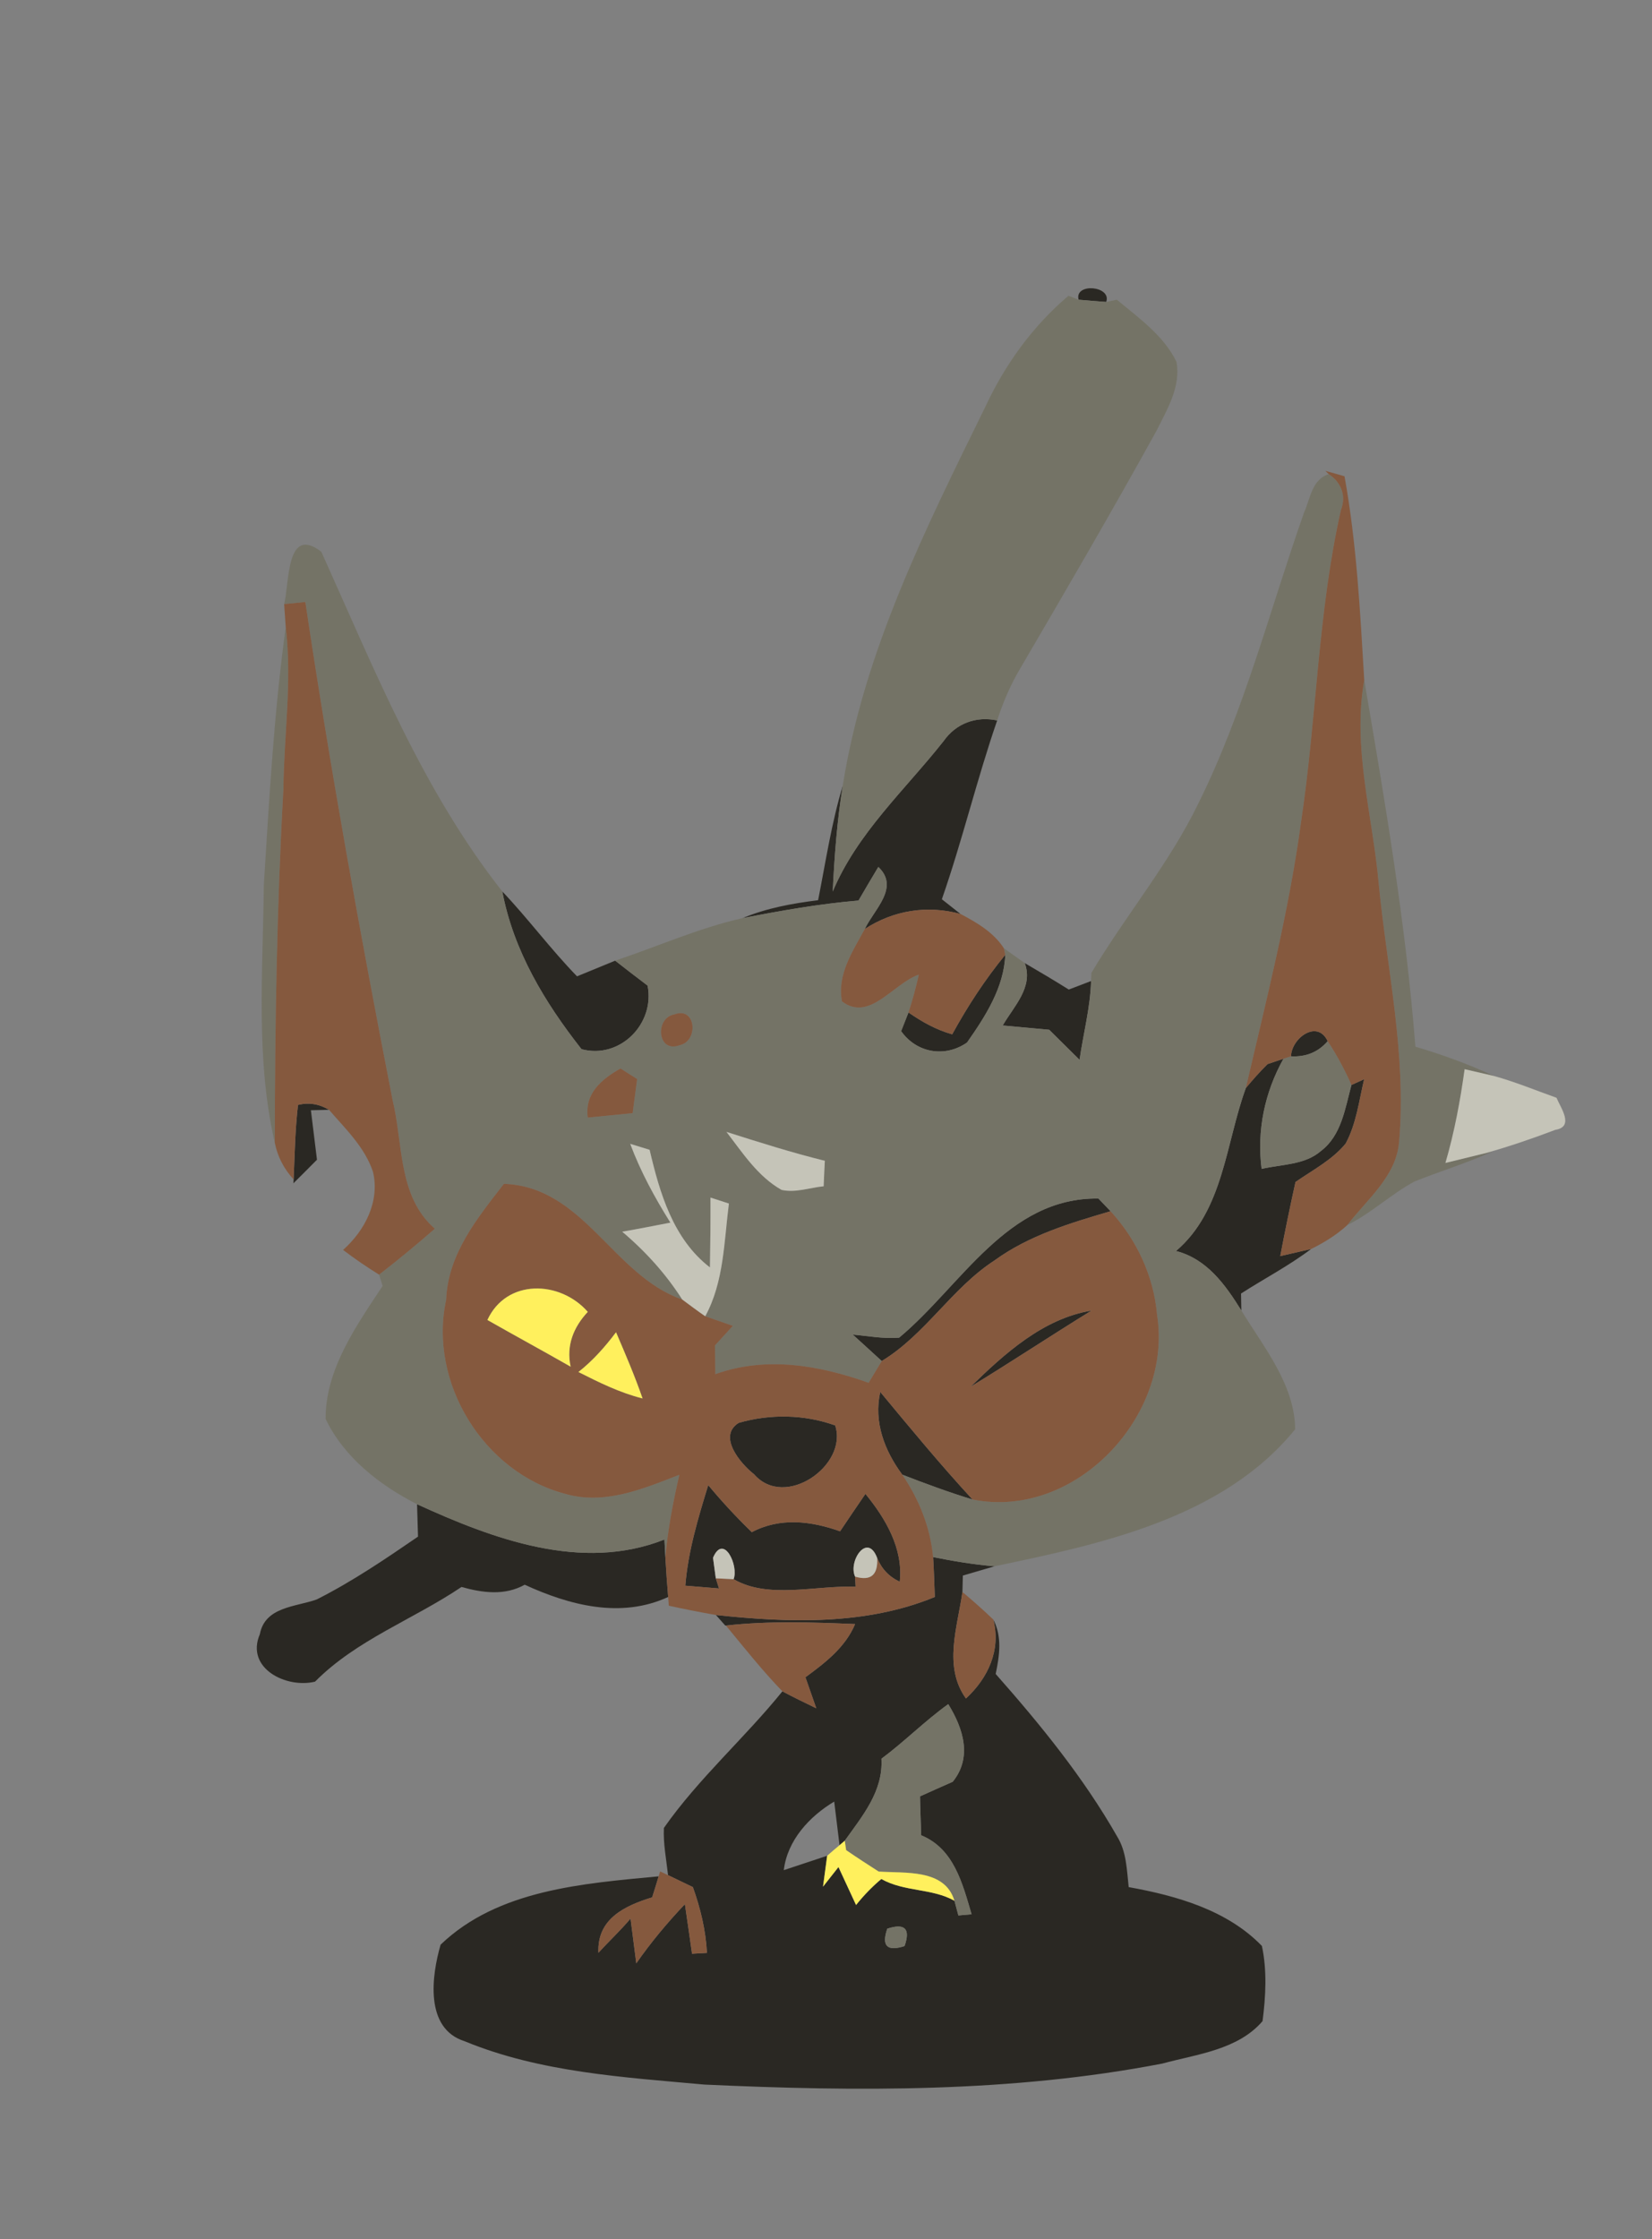 <?xml version="1.0" encoding="UTF-8" ?>
<!DOCTYPE svg PUBLIC "-//W3C//DTD SVG 1.1//EN" "http://www.w3.org/Graphics/SVG/1.1/DTD/svg11.dtd">
<svg width="155pt" height="210pt" viewBox="0 0 155 210" version="1.1" xmlns="http://www.w3.org/2000/svg">
<rect x="0" y="0" width="155" height="210" fill="#808080" stroke="none"/>
<g id="#2a2823ff">
<path fill="#2a2823" opacity="1.00" d=" M 101.20 28.11 C 100.78 26.50 104.33 26.80 103.79 28.32 C 103.14 28.27 101.85 28.17 101.20 28.11 Z" />
<path fill="#2a2823" opacity="1.00" d=" M 88.53 69.51 C 89.70 67.84 91.58 67.15 93.56 67.57 C 91.65 73.10 90.30 78.81 88.37 84.34 C 88.81 84.68 89.69 85.38 90.12 85.72 C 87.01 84.87 83.84 85.37 81.14 87.13 C 82.02 85.28 84.44 83.24 82.41 81.31 C 81.78 82.36 81.16 83.41 80.55 84.46 C 76.89 84.77 73.27 85.41 69.67 86.11 C 71.93 85.17 74.34 84.73 76.76 84.43 C 77.47 80.84 78.01 77.21 79.07 73.70 C 78.54 76.98 78.29 80.30 78.13 83.62 C 80.43 78.13 84.91 74.09 88.53 69.51 Z" />
<path fill="#2a2823" opacity="1.00" d=" M 47.13 83.61 C 49.56 86.17 51.67 89.03 54.14 91.57 C 55.33 91.08 56.53 90.59 57.72 90.10 C 58.73 90.89 59.74 91.67 60.76 92.44 C 61.47 96.03 58.15 99.37 54.56 98.40 C 51.11 94.01 48.18 89.17 47.13 83.61 Z" />
<path fill="#2a2823" opacity="1.00" d=" M 89.34 97.01 C 90.78 94.38 92.42 91.87 94.32 89.55 C 94.20 92.62 92.45 95.33 90.73 97.78 C 88.66 99.22 86.00 98.76 84.55 96.71 C 84.72 96.27 85.07 95.40 85.24 94.96 C 86.50 95.84 87.85 96.59 89.34 97.01 Z" />
<path fill="#2a2823" opacity="1.00" d=" M 96.15 90.33 C 97.54 91.14 98.92 91.96 100.28 92.81 C 100.81 92.61 101.85 92.21 102.37 92.01 C 102.30 94.51 101.64 96.94 101.29 99.40 C 100.34 98.46 99.39 97.52 98.44 96.58 C 96.98 96.45 95.53 96.31 94.08 96.18 C 95.12 94.38 96.98 92.59 96.15 90.33 Z" />
<path fill="#2a2823" opacity="1.00" d=" M 121.13 99.07 C 121.17 97.38 123.59 95.57 124.57 97.65 C 123.69 98.67 122.54 99.15 121.13 99.07 Z" />
<path fill="#2a2823" opacity="1.00" d=" M 118.93 99.80 C 119.30 99.67 120.05 99.43 120.42 99.30 C 118.66 102.46 117.91 106.03 118.37 109.63 C 120.24 109.19 122.42 109.28 123.95 107.94 C 125.87 106.48 126.21 103.93 126.80 101.76 C 127.10 101.62 127.69 101.35 127.99 101.22 C 127.51 103.25 127.26 105.39 126.26 107.25 C 124.99 108.80 123.17 109.73 121.55 110.86 C 121.04 113.17 120.56 115.49 120.12 117.81 C 120.85 117.64 122.30 117.31 123.02 117.14 C 120.94 118.71 118.63 119.91 116.44 121.32 C 116.45 121.72 116.46 122.51 116.47 122.91 C 114.97 120.50 113.25 118.08 110.34 117.33 C 114.80 113.54 115.00 107.22 116.89 102.05 C 117.54 101.27 118.21 100.51 118.93 99.80 Z" />
<path fill="#2a2823" opacity="1.00" d=" M 27.96 103.63 C 28.97 103.38 29.94 103.53 30.87 104.09 L 29.17 104.13 C 29.36 105.68 29.55 107.22 29.74 108.77 C 29.00 109.51 28.27 110.25 27.53 110.98 L 27.55 110.62 C 27.65 108.29 27.69 105.95 27.96 103.63 Z" />
<path fill="#2a2823" opacity="1.00" d=" M 84.36 125.46 C 90.17 120.63 94.49 112.29 103.06 112.41 C 103.35 112.71 103.91 113.30 104.20 113.60 C 100.41 114.71 96.53 115.87 93.29 118.23 C 89.29 120.83 86.82 125.17 82.73 127.65 C 81.82 126.82 80.92 125.99 80.01 125.17 C 81.45 125.30 82.91 125.58 84.36 125.46 Z" />
<path fill="#2a2823" opacity="1.00" d=" M 91.07 130.06 C 94.25 126.96 97.88 123.66 102.41 122.92 C 98.61 125.26 94.88 127.73 91.07 130.06 Z" />
<path fill="#2a2823" opacity="1.00" d=" M 84.66 138.31 C 82.99 136.06 81.96 133.37 82.59 130.55 C 85.42 133.96 88.24 137.38 91.25 140.64 C 89.02 139.96 86.83 139.15 84.66 138.31 Z" />
<path fill="#2a2823" opacity="1.00" d=" M 69.31 133.45 C 72.25 132.60 75.47 132.65 78.36 133.69 C 79.59 137.42 73.65 141.61 70.75 138.27 C 69.48 137.28 67.30 134.70 69.31 133.45 Z" />
<path fill="#2a2823" opacity="1.00" d=" M 66.45 139.29 C 67.73 140.83 69.09 142.30 70.54 143.70 C 73.19 142.30 76.09 142.65 78.82 143.62 C 79.61 142.45 80.40 141.27 81.20 140.11 C 83.09 142.42 84.76 145.24 84.42 148.35 C 83.43 147.89 82.72 147.15 82.30 146.12 C 81.38 143.68 79.56 146.44 80.23 147.87 L 80.28 148.82 C 76.57 148.67 72.08 150.01 68.83 148.11 C 69.33 146.87 67.90 143.76 66.90 146.10 C 66.96 146.58 67.09 147.55 67.16 148.03 L 67.46 148.98 C 66.67 148.92 65.09 148.79 64.30 148.72 C 64.56 145.49 65.50 142.38 66.45 139.29 Z" />
<path fill="#2a2823" opacity="1.00" d=" M 39.13 141.08 C 46.26 144.34 54.59 147.46 62.34 144.39 C 62.36 144.81 62.41 145.66 62.43 146.08 C 62.50 147.32 62.59 148.55 62.69 149.78 C 58.25 151.83 53.44 150.56 49.23 148.63 C 47.35 149.68 45.26 149.39 43.30 148.84 C 38.78 151.89 33.45 153.79 29.56 157.72 C 26.86 158.38 23.01 156.47 24.38 153.27 C 24.87 150.68 27.74 150.72 29.72 150.01 C 33.05 148.33 36.14 146.23 39.22 144.12 C 39.20 143.36 39.15 141.84 39.13 141.08 Z" />
<path fill="#2a2823" opacity="1.00" d=" M 87.55 146.04 C 89.45 146.42 91.37 146.74 93.31 146.90 C 92.57 147.12 91.08 147.55 90.34 147.77 C 90.33 148.15 90.31 148.92 90.30 149.31 C 89.84 152.60 88.48 156.30 90.63 159.30 C 92.71 157.38 93.93 154.75 93.20 151.90 C 94.04 153.52 93.78 155.28 93.42 157.00 C 97.62 161.75 101.66 166.71 104.81 172.23 C 105.70 173.66 105.72 175.37 105.90 176.99 C 110.39 177.80 115.14 179.14 118.40 182.51 C 118.89 184.81 118.76 187.24 118.46 189.56 C 116.14 192.26 112.29 192.66 109.06 193.54 C 94.92 196.27 80.41 196.17 66.08 195.51 C 58.51 194.82 50.68 194.37 43.58 191.44 C 39.82 190.24 40.50 185.28 41.34 182.39 C 46.72 177.22 54.74 176.65 61.80 175.98 C 61.65 176.47 61.35 177.46 61.19 177.95 C 58.59 178.75 56.00 179.98 56.15 183.15 C 57.14 182.06 58.22 181.06 59.16 179.94 C 59.30 180.99 59.56 183.09 59.70 184.14 C 61.07 182.17 62.61 180.33 64.26 178.59 C 64.49 180.14 64.71 181.69 64.93 183.24 C 65.28 183.22 65.98 183.18 66.33 183.16 C 66.22 181.04 65.72 178.97 65.01 176.99 C 64.43 176.71 63.26 176.15 62.68 175.87 C 62.52 174.40 62.22 172.92 62.29 171.44 C 65.56 166.78 69.85 163.03 73.41 158.63 C 74.45 159.19 75.52 159.70 76.59 160.22 C 76.25 159.25 75.91 158.27 75.57 157.31 C 77.42 155.95 79.31 154.51 80.23 152.32 C 76.19 152.15 72.13 152.01 68.11 152.46 L 68.05 152.46 C 67.83 152.21 67.39 151.72 67.17 151.47 C 74.01 152.20 81.22 152.45 87.71 149.78 C 87.66 148.53 87.63 147.28 87.55 146.04 M 82.70 164.95 C 82.88 168.00 80.92 170.31 79.26 172.64 L 78.77 173.06 C 78.64 172.04 78.39 169.99 78.27 168.97 C 75.94 170.36 73.87 172.61 73.54 175.40 C 74.56 175.06 76.59 174.39 77.61 174.05 C 77.51 174.77 77.32 176.23 77.22 176.95 C 77.59 176.49 78.31 175.57 78.67 175.11 C 79.21 176.30 79.78 177.48 80.32 178.67 C 81.03 177.78 81.82 176.96 82.69 176.23 C 84.86 177.45 87.42 177.08 89.55 178.27 L 89.92 179.65 L 91.16 179.54 C 90.31 176.67 89.51 173.39 86.43 172.13 C 86.40 170.91 86.34 169.69 86.32 168.48 C 87.34 168.02 88.36 167.56 89.39 167.11 C 91.25 164.81 90.37 162.10 88.97 159.83 C 86.78 161.40 84.87 163.34 82.70 164.95 M 83.25 180.89 C 82.69 182.51 83.23 183.05 84.87 182.52 C 85.44 180.89 84.90 180.35 83.25 180.89 Z" />
</g>
<g id="#747366ff">
<path fill="#747366" opacity="1.00" d=" M 100.25 27.74 L 101.20 28.11 C 101.85 28.17 103.14 28.27 103.79 28.32 L 104.79 28.11 C 106.85 29.83 109.16 31.45 110.38 33.92 C 110.82 36.28 109.49 38.42 108.49 40.44 C 104.35 47.93 100.04 55.32 95.72 62.70 C 94.81 64.23 94.10 65.89 93.56 67.57 C 91.58 67.15 89.70 67.84 88.53 69.51 C 84.91 74.09 80.43 78.13 78.13 83.62 C 78.29 80.30 78.54 76.98 79.07 73.70 C 81.06 61.05 86.89 49.49 92.47 38.11 C 94.32 34.15 96.91 30.57 100.25 27.74 Z" />
<path fill="#747366" opacity="1.00" d=" M 124.67 44.47 C 125.84 45.23 126.34 46.51 125.81 47.84 C 123.65 57.42 123.54 67.29 122.09 76.97 C 120.95 85.44 118.82 93.73 116.89 102.05 C 115.00 107.22 114.80 113.54 110.34 117.33 C 113.25 118.08 114.97 120.50 116.47 122.91 C 118.57 126.35 121.48 129.87 121.52 134.05 C 114.75 142.38 103.34 144.81 93.31 146.90 C 91.37 146.74 89.45 146.42 87.55 146.04 C 87.29 143.25 86.23 140.62 84.66 138.31 C 86.83 139.15 89.02 139.96 91.25 140.64 C 100.93 142.57 110.07 132.75 108.56 123.30 C 108.24 119.67 106.65 116.27 104.20 113.60 C 103.91 113.30 103.35 112.71 103.06 112.41 C 94.49 112.29 90.17 120.63 84.36 125.46 C 82.91 125.58 81.45 125.30 80.01 125.17 C 80.92 125.99 81.82 126.82 82.73 127.65 C 82.42 128.16 81.81 129.18 81.50 129.69 C 76.86 128.04 71.89 127.17 67.12 128.88 C 67.11 128.20 67.09 126.86 67.08 126.19 C 67.64 125.58 68.20 124.96 68.76 124.35 C 68.11 124.13 66.82 123.68 66.17 123.45 C 67.93 120.23 67.93 116.44 68.39 112.88 C 67.96 112.74 67.09 112.46 66.66 112.32 C 66.67 114.50 66.65 116.68 66.61 118.87 C 63.15 116.20 61.90 111.89 60.95 107.84 C 60.50 107.70 59.58 107.42 59.13 107.28 C 60.10 109.88 61.43 112.32 62.90 114.67 C 61.39 114.96 59.89 115.26 58.38 115.52 C 60.56 117.36 62.48 119.48 64.01 121.88 C 57.51 119.63 54.79 111.30 47.28 111.03 C 44.78 114.25 42.02 117.62 41.86 121.91 C 40.18 129.64 45.36 138.06 52.97 140.09 C 56.67 141.20 60.34 139.64 63.74 138.32 C 63.15 140.88 62.65 143.46 62.43 146.08 C 62.41 145.66 62.36 144.81 62.34 144.39 C 54.59 147.46 46.26 144.34 39.13 141.08 C 35.63 139.30 32.28 136.69 30.55 133.08 C 30.53 128.44 33.42 124.35 35.90 120.61 C 35.82 120.35 35.65 119.81 35.57 119.55 C 37.35 118.16 39.10 116.73 40.80 115.24 C 37.31 112.20 37.84 107.26 36.83 103.15 C 33.80 87.64 30.98 72.09 28.65 56.46 C 28.15 56.51 27.16 56.61 26.66 56.66 C 27.17 54.68 26.82 49.20 30.15 51.75 C 35.10 62.72 39.61 74.06 47.13 83.61 C 48.18 89.17 51.11 94.01 54.56 98.40 C 58.15 99.37 61.47 96.03 60.76 92.44 C 59.74 91.67 58.73 90.89 57.72 90.10 C 61.70 88.77 65.56 87.04 69.67 86.11 C 73.27 85.41 76.89 84.77 80.55 84.46 C 81.16 83.41 81.78 82.36 82.41 81.31 C 84.44 83.24 82.02 85.28 81.14 87.13 C 80.01 89.21 78.51 91.42 79.00 93.92 C 81.59 95.89 83.81 92.23 86.21 91.41 C 85.94 92.61 85.62 93.79 85.24 94.96 C 85.07 95.40 84.72 96.27 84.55 96.71 C 86.00 98.76 88.66 99.22 90.73 97.78 C 92.45 95.33 94.20 92.62 94.32 89.55 L 94.19 88.94 C 94.68 89.29 95.66 89.98 96.15 90.33 C 96.98 92.59 95.12 94.38 94.08 96.18 C 95.53 96.31 96.98 96.45 98.44 96.58 C 99.39 97.52 100.34 98.46 101.29 99.40 C 101.64 96.94 102.30 94.51 102.37 92.01 L 102.40 91.25 C 105.60 85.87 109.68 81.03 112.43 75.37 C 116.75 66.67 119.14 57.21 122.35 48.08 C 122.94 46.78 123.08 44.97 124.67 44.47 M 63.27 95.14 C 61.40 95.48 61.67 98.82 63.77 98.03 C 65.57 97.65 65.32 94.36 63.27 95.14 M 58.22 100.21 C 56.44 101.22 54.83 102.56 55.15 104.82 C 56.55 104.69 57.96 104.53 59.36 104.40 C 59.50 103.33 59.64 102.27 59.78 101.20 C 59.39 100.96 58.61 100.46 58.22 100.21 M 68.16 106.16 C 69.68 108.13 71.10 110.34 73.33 111.60 C 74.65 111.89 75.97 111.39 77.28 111.26 C 77.31 110.46 77.35 109.66 77.39 108.87 C 74.27 108.10 71.21 107.13 68.16 106.16 Z" />
<path fill="#747366" opacity="1.00" d=" M 24.75 83.04 C 25.26 74.96 25.70 66.85 26.81 58.82 C 27.42 63.88 26.64 68.95 26.59 74.02 C 25.97 85.06 25.80 96.12 25.78 107.17 C 23.96 99.26 24.68 91.08 24.75 83.04 Z" />
<path fill="#747366" opacity="1.00" d=" M 128.00 63.78 C 129.95 75.18 131.90 86.62 132.80 98.17 C 135.31 98.91 137.78 99.80 140.15 100.91 C 139.47 100.75 138.10 100.44 137.42 100.28 C 137.01 103.24 136.46 106.19 135.62 109.07 C 136.59 108.83 138.51 108.36 139.47 108.13 L 139.99 108.01 C 137.62 109.10 135.13 109.84 132.72 110.81 C 130.51 112.00 128.67 113.78 126.41 114.90 C 128.28 112.46 131.07 110.28 131.28 106.99 C 131.97 98.91 130.14 90.90 129.36 82.89 C 128.80 76.53 126.87 70.18 128.00 63.78 Z" />
<path fill="#747366" opacity="1.00" d=" M 124.57 97.65 C 125.43 98.95 126.17 100.33 126.80 101.76 C 126.21 103.93 125.87 106.48 123.95 107.94 C 122.42 109.28 120.24 109.19 118.37 109.63 C 117.91 106.03 118.66 102.46 120.42 99.30 C 120.59 99.25 120.95 99.13 121.13 99.07 C 122.54 99.15 123.69 98.67 124.57 97.65 Z" />
<path fill="#747366" opacity="1.00" d=" M 82.70 164.95 C 84.87 163.34 86.78 161.40 88.97 159.83 C 90.37 162.10 91.25 164.81 89.39 167.11 C 88.36 167.56 87.34 168.02 86.32 168.48 C 86.34 169.69 86.40 170.91 86.43 172.13 C 89.51 173.39 90.31 176.67 91.16 179.54 L 89.92 179.65 L 89.55 178.27 C 88.65 175.25 84.91 175.71 82.44 175.53 C 81.41 174.87 80.39 174.21 79.39 173.52 L 79.26 172.64 C 80.92 170.31 82.88 168.00 82.70 164.95 Z" />
<path fill="#747366" opacity="1.00" d=" M 83.25 180.89 C 84.90 180.35 85.44 180.89 84.87 182.52 C 83.23 183.05 82.69 182.51 83.25 180.89 Z" />
</g>
<g id="#85593eff">
<path fill="#85593e" opacity="1.00" d=" M 124.35 44.16 C 124.80 44.28 125.70 44.54 126.15 44.67 C 127.29 50.97 127.62 57.40 128.00 63.78 C 126.87 70.18 128.80 76.53 129.36 82.89 C 130.14 90.90 131.97 98.91 131.28 106.99 C 131.07 110.28 128.28 112.46 126.41 114.90 C 125.41 115.82 124.24 116.54 123.02 117.14 C 122.30 117.31 120.85 117.64 120.12 117.81 C 120.56 115.49 121.04 113.17 121.55 110.86 C 123.17 109.73 124.99 108.80 126.26 107.25 C 127.26 105.39 127.51 103.25 127.99 101.22 C 127.69 101.35 127.10 101.62 126.80 101.76 C 126.17 100.33 125.43 98.95 124.57 97.65 C 123.59 95.57 121.17 97.38 121.13 99.07 C 120.95 99.13 120.59 99.25 120.42 99.30 C 120.05 99.43 119.30 99.67 118.93 99.80 C 118.21 100.51 117.54 101.27 116.89 102.05 C 118.82 93.73 120.95 85.44 122.09 76.97 C 123.54 67.29 123.65 57.42 125.81 47.84 C 126.34 46.51 125.84 45.23 124.67 44.47 L 124.35 44.16 Z" />
<path fill="#85593e" opacity="1.00" d=" M 26.66 56.66 C 27.16 56.61 28.15 56.51 28.65 56.46 C 30.98 72.09 33.80 87.64 36.83 103.15 C 37.84 107.26 37.31 112.20 40.80 115.24 C 39.10 116.73 37.35 118.16 35.57 119.55 C 34.41 118.83 33.28 118.06 32.19 117.23 C 34.23 115.42 35.65 112.69 35.00 109.92 C 34.24 107.61 32.42 105.88 30.87 104.09 C 29.94 103.53 28.97 103.38 27.96 103.63 C 27.69 105.95 27.65 108.29 27.55 110.62 C 26.63 109.62 26.04 108.47 25.78 107.17 C 25.80 96.12 25.97 85.06 26.59 74.02 C 26.64 68.95 27.42 63.88 26.81 58.82 C 26.77 58.28 26.70 57.20 26.66 56.66 Z" />
<path fill="#85593e" opacity="1.00" d=" M 81.14 87.13 C 83.84 85.37 87.01 84.87 90.12 85.72 C 91.66 86.53 93.23 87.45 94.19 88.94 L 94.32 89.55 C 92.42 91.87 90.78 94.38 89.34 97.01 C 87.85 96.59 86.50 95.84 85.24 94.96 C 85.62 93.79 85.94 92.61 86.21 91.41 C 83.81 92.23 81.59 95.89 79.00 93.92 C 78.51 91.42 80.01 89.21 81.14 87.13 Z" />
<path fill="#85593e" opacity="1.00" d=" M 63.27 95.14 C 65.32 94.36 65.57 97.65 63.77 98.03 C 61.67 98.82 61.40 95.48 63.27 95.14 Z" />
<path fill="#85593e" opacity="1.00" d=" M 58.22 100.21 C 58.61 100.46 59.39 100.96 59.78 101.20 C 59.64 102.27 59.50 103.33 59.36 104.40 C 57.96 104.53 56.55 104.69 55.15 104.82 C 54.83 102.56 56.44 101.22 58.22 100.21 Z" />
<path fill="#85593e" opacity="1.00" d=" M 41.86 121.91 C 42.02 117.62 44.78 114.25 47.28 111.03 C 54.79 111.30 57.51 119.63 64.01 121.88 C 64.73 122.41 65.44 122.95 66.17 123.45 C 66.82 123.68 68.11 124.13 68.76 124.35 C 68.20 124.96 67.64 125.58 67.08 126.19 C 67.09 126.86 67.11 128.20 67.12 128.88 C 71.89 127.17 76.86 128.04 81.50 129.69 C 81.81 129.18 82.42 128.16 82.73 127.65 C 86.82 125.17 89.29 120.83 93.29 118.23 C 96.53 115.87 100.41 114.71 104.20 113.60 C 106.65 116.27 108.24 119.67 108.56 123.30 C 110.07 132.75 100.93 142.57 91.25 140.64 C 88.24 137.38 85.42 133.96 82.59 130.55 C 81.96 133.37 82.99 136.06 84.66 138.31 C 86.23 140.62 87.29 143.25 87.55 146.04 C 87.63 147.28 87.66 148.53 87.71 149.78 C 81.22 152.45 74.01 152.20 67.17 151.47 C 65.69 151.21 64.22 150.92 62.75 150.60 L 62.69 149.78 C 62.59 148.55 62.50 147.32 62.43 146.08 C 62.65 143.46 63.15 140.88 63.74 138.32 C 60.34 139.64 56.67 141.20 52.97 140.09 C 45.36 138.06 40.18 129.64 41.86 121.91 M 45.73 123.80 C 48.33 125.28 50.95 126.70 53.54 128.18 C 53.11 126.19 53.82 124.46 55.15 123.04 C 52.55 120.07 47.52 119.92 45.73 123.80 M 91.07 130.06 C 94.88 127.73 98.61 125.26 102.41 122.92 C 97.88 123.66 94.25 126.96 91.07 130.06 M 54.27 128.68 C 56.21 129.66 58.17 130.63 60.29 131.16 C 59.56 129.05 58.68 127.00 57.80 124.95 C 56.77 126.32 55.63 127.61 54.27 128.68 M 69.31 133.45 C 67.30 134.70 69.48 137.28 70.75 138.27 C 73.65 141.61 79.59 137.42 78.36 133.69 C 75.47 132.65 72.25 132.60 69.31 133.45 M 66.45 139.29 C 65.50 142.38 64.56 145.49 64.30 148.72 C 65.09 148.79 66.67 148.92 67.46 148.98 L 67.16 148.03 C 67.57 148.05 68.41 148.09 68.83 148.11 C 72.08 150.01 76.57 148.67 80.28 148.82 L 80.23 147.87 C 81.70 148.30 82.39 147.72 82.30 146.12 C 82.72 147.15 83.43 147.89 84.42 148.35 C 84.76 145.24 83.09 142.42 81.20 140.11 C 80.40 141.27 79.61 142.45 78.82 143.62 C 76.09 142.65 73.19 142.30 70.54 143.70 C 69.09 142.30 67.73 140.83 66.45 139.29 Z" />
<path fill="#85593e" opacity="1.00" d=" M 90.63 159.30 C 88.48 156.30 89.84 152.60 90.30 149.31 C 91.29 150.14 92.26 151.00 93.20 151.90 C 93.93 154.75 92.71 157.38 90.63 159.30 Z" />
<path fill="#85593e" opacity="1.00" d=" M 68.11 152.46 C 72.13 152.01 76.19 152.15 80.23 152.32 C 79.31 154.51 77.42 155.95 75.57 157.31 C 75.91 158.27 76.25 159.25 76.59 160.22 C 75.52 159.70 74.45 159.19 73.41 158.63 C 71.52 156.68 69.84 154.55 68.11 152.46 Z" />
<path fill="#85593e" opacity="1.00" d=" M 61.80 175.98 L 61.94 175.52 L 62.68 175.87 C 63.26 176.15 64.43 176.71 65.01 176.99 C 65.72 178.97 66.22 181.04 66.33 183.16 C 65.98 183.18 65.28 183.22 64.93 183.24 C 64.71 181.69 64.49 180.14 64.26 178.59 C 62.61 180.33 61.07 182.17 59.70 184.14 C 59.56 183.09 59.30 180.99 59.16 179.94 C 58.22 181.06 57.14 182.06 56.15 183.15 C 56.00 179.98 58.59 178.75 61.19 177.95 C 61.35 177.46 61.65 176.47 61.80 175.98 Z" />
</g>
<g id="#c5c4b8ff">
<path fill="#c5c4b8" opacity="1.00" d=" M 137.42 100.28 C 138.10 100.44 139.47 100.75 140.15 100.91 C 142.15 101.46 144.08 102.26 146.04 102.96 C 146.42 103.89 147.75 105.68 145.92 105.97 C 143.80 106.78 141.65 107.51 139.47 108.13 C 138.51 108.36 136.59 108.83 135.62 109.07 C 136.46 106.19 137.01 103.24 137.42 100.28 Z" />
<path fill="#c5c4b8" opacity="1.00" d=" M 68.16 106.16 C 71.21 107.13 74.27 108.10 77.39 108.87 C 77.35 109.66 77.31 110.46 77.28 111.26 C 75.97 111.39 74.65 111.89 73.33 111.60 C 71.10 110.34 69.68 108.13 68.16 106.16 Z" />
<path fill="#c5c4b8" opacity="1.00" d=" M 59.13 107.28 C 59.58 107.42 60.50 107.70 60.95 107.84 C 61.90 111.89 63.15 116.20 66.61 118.87 C 66.65 116.68 66.67 114.50 66.66 112.32 C 67.09 112.46 67.96 112.74 68.39 112.88 C 67.93 116.44 67.93 120.23 66.17 123.45 C 65.44 122.95 64.73 122.41 64.01 121.88 C 62.48 119.48 60.56 117.36 58.38 115.52 C 59.89 115.26 61.39 114.96 62.90 114.67 C 61.43 112.32 60.10 109.88 59.13 107.28 Z" />
<path fill="#c5c4b8" opacity="1.00" d=" M 66.90 146.10 C 67.90 143.76 69.33 146.87 68.83 148.11 C 68.41 148.09 67.57 148.05 67.16 148.03 C 67.09 147.55 66.96 146.58 66.90 146.10 Z" />
<path fill="#c5c4b8" opacity="1.00" d=" M 80.23 147.87 C 79.56 146.44 81.38 143.68 82.30 146.12 C 82.39 147.72 81.70 148.30 80.23 147.87 Z" />
</g>
<g id="#fff05dff">
<path fill="#fff05d" opacity="1.00" d=" M 45.73 123.80 C 47.52 119.92 52.55 120.07 55.15 123.04 C 53.82 124.46 53.11 126.19 53.54 128.18 C 50.95 126.70 48.33 125.28 45.73 123.80 Z" />
<path fill="#fff05d" opacity="1.00" d=" M 54.27 128.68 C 55.63 127.61 56.77 126.32 57.80 124.95 C 58.68 127.00 59.56 129.05 60.29 131.16 C 58.17 130.63 56.21 129.66 54.27 128.68 Z" />
<path fill="#fff05d" opacity="1.00" d=" M 78.77 173.06 L 79.26 172.64 L 79.39 173.52 C 80.39 174.21 81.41 174.87 82.44 175.53 C 84.91 175.71 88.65 175.25 89.55 178.27 C 87.42 177.08 84.86 177.45 82.69 176.23 C 81.82 176.96 81.03 177.78 80.32 178.67 C 79.78 177.48 79.21 176.30 78.67 175.11 C 78.31 175.57 77.59 176.49 77.22 176.95 C 77.32 176.23 77.51 174.77 77.61 174.05 C 77.99 173.71 78.38 173.38 78.77 173.06 Z" />
</g>
</svg>
